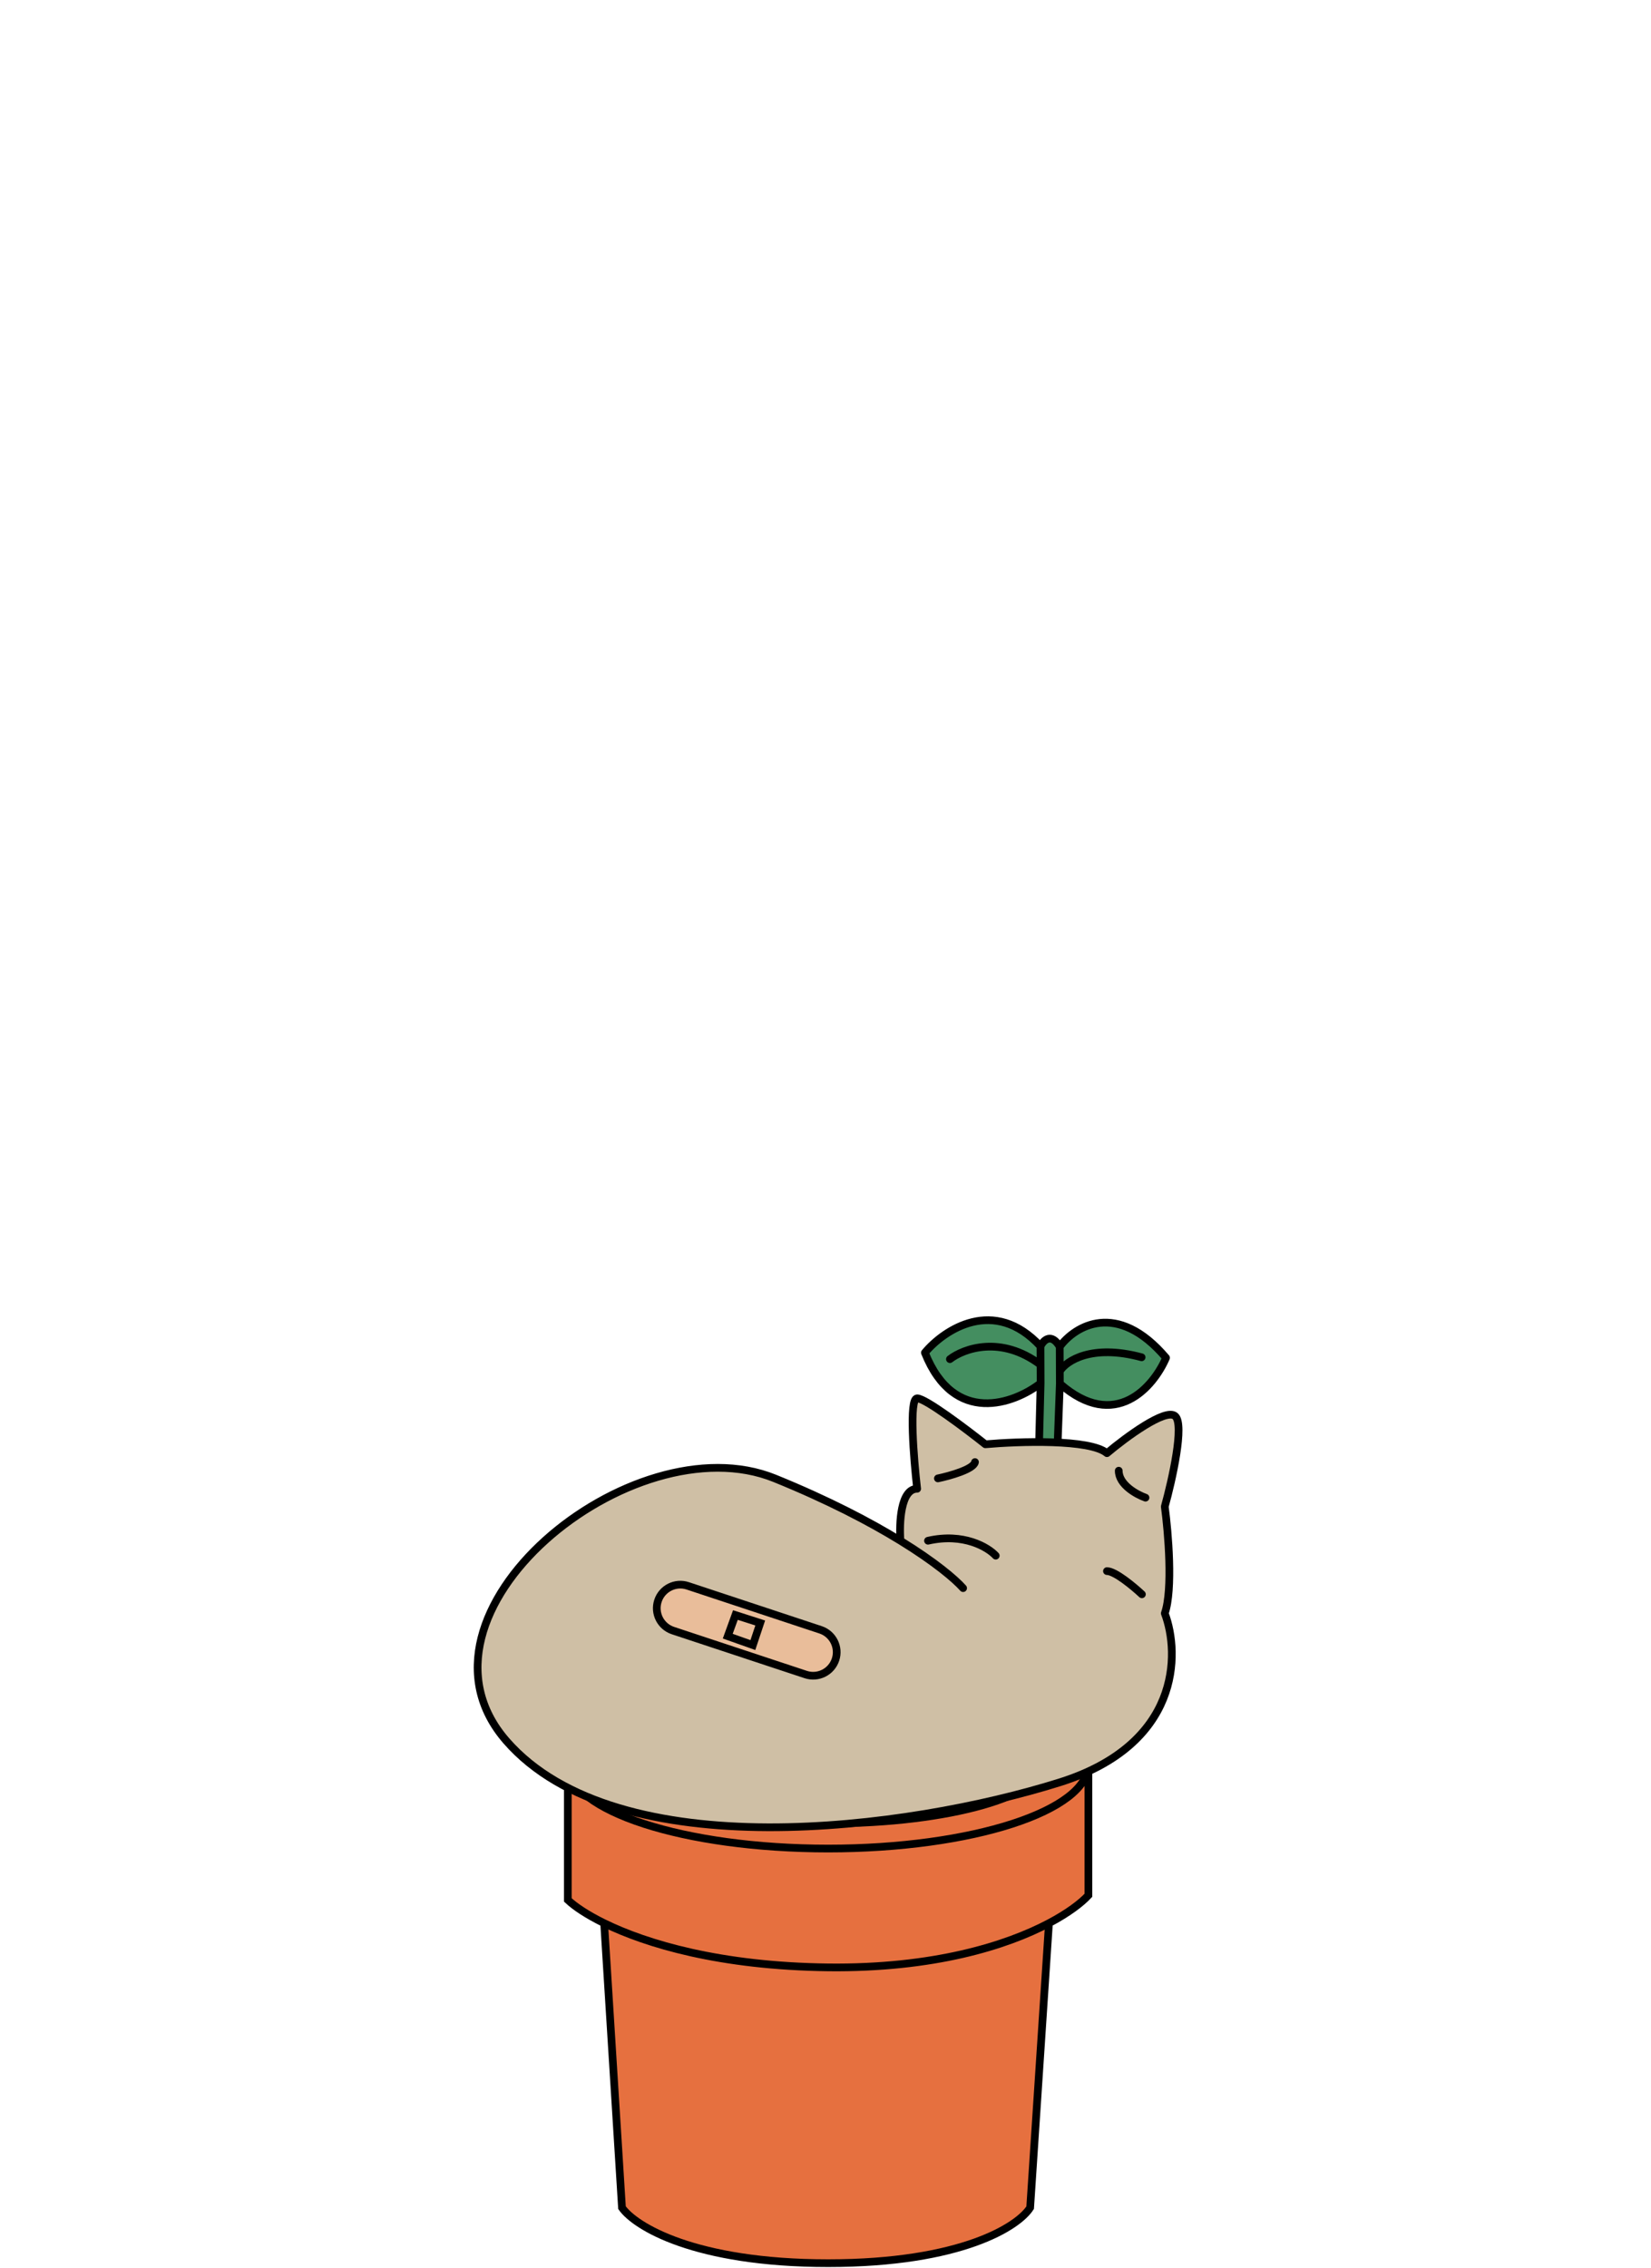 <svg width="241" height="331" viewBox="0 0 241 331" fill="none" xmlns="http://www.w3.org/2000/svg">
<path d="M82.884 277.31V257.511C83.632 253.506 92.279 245.496 120.881 245.496C149.483 245.496 158.129 253.506 158.877 257.511V276.637C157.833 277.761 155.924 279.229 153.118 280.709L150.374 322.231C148.676 324.932 140.401 330.334 120.881 330.334C101.36 330.334 92.688 324.932 90.793 322.231L88.189 280.709C85.63 279.455 83.871 278.243 82.884 277.31Z" fill="#E6703F"/>
<path d="M158.877 257.511C158.877 264.307 141.866 269.816 120.881 269.816C99.895 269.816 82.884 264.307 82.884 257.511M158.877 257.511V276.637C157.833 277.761 155.924 279.229 153.118 280.709M158.877 257.511C158.129 253.506 149.483 245.496 120.881 245.496C92.279 245.496 83.632 253.506 82.884 257.511M82.884 257.511V277.31C83.871 278.243 85.63 279.455 88.189 280.709M88.189 280.709C94.339 283.723 105.108 286.976 120.881 287.16C136.272 287.339 146.899 283.991 153.118 280.709M88.189 280.709L90.793 322.231C92.688 324.932 101.36 330.334 120.881 330.334C140.401 330.334 148.676 324.932 150.374 322.231L153.118 280.709" stroke="black" stroke-width="1.125"/>
<path d="M152.5 257.511C152.5 258.496 151.798 259.559 150.219 260.626C148.66 261.679 146.367 262.651 143.482 263.475C137.722 265.122 129.73 266.148 120.881 266.148C112.031 266.148 104.04 265.122 98.279 263.475C95.395 262.651 93.102 261.679 91.542 260.626C89.963 259.559 89.261 258.496 89.261 257.511C89.261 256.526 89.963 255.463 91.542 254.396C93.102 253.342 95.395 252.371 98.279 251.546C104.04 249.899 112.031 248.873 120.881 248.873C129.73 248.873 137.722 249.899 143.482 251.546C146.367 252.371 148.66 253.342 150.219 254.396C151.798 255.463 152.5 256.526 152.5 257.511Z" fill="#3A2314" stroke="black" stroke-width="1.125"/>
<path d="M154.15 217.047C153.713 217.29 152.713 217.49 151.516 216.859L151.901 201.899C148.048 204.879 139.276 208.16 135.009 197.439C137.817 194.078 145.123 189.185 151.881 196.501C152.295 195.646 153.437 194.46 154.689 196.561C156.876 193.582 163.043 189.738 170.21 198.186C168.409 202.395 162.789 209.041 154.708 201.959L154.15 217.047Z" fill="#448E60"/>
<path d="M154.689 196.561C153.437 194.46 152.295 195.646 151.881 196.501M154.689 196.561C156.876 193.582 163.043 189.738 170.21 198.186C168.409 202.395 162.789 209.041 154.708 201.959M154.689 196.561L154.701 200.134M151.881 196.501C145.123 189.185 137.817 194.078 135.009 197.439C139.276 208.16 148.048 204.879 151.901 201.899M151.881 196.501L151.891 199.2M154.708 201.959L154.15 217.047C153.713 217.29 152.713 217.49 151.516 216.859L151.901 201.899M154.708 201.959L154.701 200.134M154.701 200.134C155.64 198.636 159.343 196.134 166.646 198.11M151.901 201.899L151.891 199.2M138.662 198.381C140.659 196.837 146.101 194.84 151.891 199.2" stroke="black" stroke-width="1.125" stroke-linecap="round" stroke-linejoin="round"/>
<path d="M133.878 204.099C132.665 204.099 133.373 212.901 133.878 217.303C131.453 217.303 131.244 222.359 131.442 224.887C126.991 222.15 120.932 218.97 113.098 215.787C92.317 207.345 57.684 235.485 73.918 254.101C90.153 272.716 132.579 267.088 154.658 260.162C172.321 254.62 172.263 241.402 170.026 235.485C171.238 232.022 170.531 223.652 170.026 219.9C171.109 216.004 172.927 207.908 171.542 206.696C170.156 205.484 164.326 209.799 161.584 212.108C159.16 210.03 148.741 210.376 143.835 210.809C141.021 208.572 135.09 204.099 133.878 204.099Z" fill="#CFBFA5"/>
<path d="M140.588 231.805C139.405 230.47 136.436 227.957 131.442 224.887M131.442 224.887C126.991 222.15 120.932 218.97 113.098 215.787C92.317 207.345 57.684 235.485 73.918 254.101C90.153 272.716 132.579 267.088 154.658 260.162C172.321 254.62 172.263 241.402 170.026 235.485C171.238 232.022 170.531 223.652 170.026 219.9C171.109 216.004 172.927 207.908 171.542 206.696C170.156 205.484 164.326 209.799 161.584 212.108C159.16 210.03 148.741 210.376 143.835 210.809C141.021 208.572 135.09 204.099 133.878 204.099C132.665 204.099 133.373 212.901 133.878 217.303C131.453 217.303 131.244 222.359 131.442 224.887ZM136.908 215.787C138.64 215.427 142.146 214.445 142.32 213.406M167.212 218.601C165.909 218.14 163.304 216.708 163.304 214.663M166.686 232.704C165.482 231.576 162.776 229.321 161.584 229.321M145.35 227.066C144.222 225.844 140.666 223.698 135.462 224.887" stroke="black" stroke-width="1.125" stroke-linecap="round" stroke-linejoin="round"/>
<path d="M96.046 233.655C96.642 231.852 98.587 230.874 100.39 231.471L119.777 237.887C121.58 238.484 122.558 240.429 121.961 242.232C121.364 244.035 119.419 245.012 117.617 244.416L98.23 237.999C96.427 237.403 95.449 235.458 96.046 233.655Z" fill="#E9BD9A"/>
<path d="M107.349 235.732L110.972 236.892L109.898 240.114L106.231 238.817L107.349 235.732Z" fill="#E9BD9A"/>
<path d="M96.046 233.655C96.642 231.852 98.587 230.874 100.39 231.471L119.777 237.887C121.58 238.484 122.558 240.429 121.961 242.232C121.364 244.035 119.419 245.012 117.617 244.416L98.23 237.999C96.427 237.403 95.449 235.458 96.046 233.655Z" stroke="black" stroke-width="1.125"/>
<path d="M107.349 235.732L110.972 236.892L109.898 240.114L106.231 238.817L107.349 235.732Z" stroke="black" stroke-width="1.125"/>
</svg>
